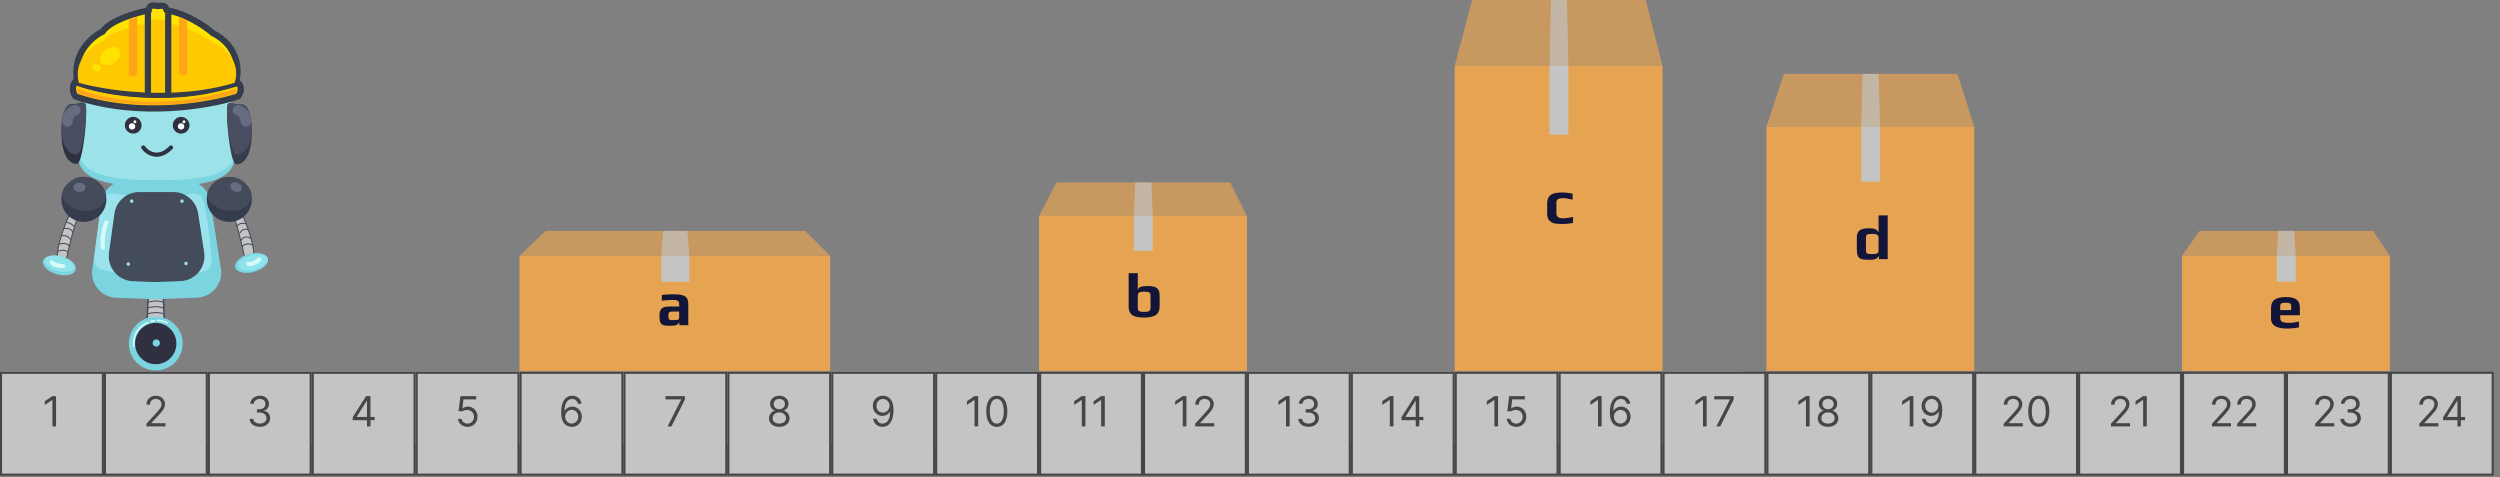 <svg width="1200" height="229" viewBox="0 0 1200 229" fill="none" xmlns="http://www.w3.org/2000/svg">
<rect x="0" y="0" width="1200" height="229" fill="#808080" stroke="none"/>
<rect x="249.367" y="122.786" width="149.082" height="55.277" fill="#E6A352"/>
<path d="M261.874 110.833H386.443L398.45 122.785H249.367L261.874 110.833Z" fill="#E6A352" fill-opacity="0.7"/>
<path d="M318.406 110.833H329.912L330.913 122.785H317.405L318.406 110.833Z" fill="#C4C4C4" fill-opacity="0.7"/>
<rect x="317.405" y="122.786" width="13.508" height="12.45" fill="#C4C4C4"/>
<rect x="498.75" y="103.647" width="99.75" height="74.414" fill="#E6A352"/>
<path d="M507.118 87.558H590.466L598.5 103.648H498.75L507.118 87.558Z" fill="#E6A352" fill-opacity="0.7"/>
<path d="M544.943 87.558H552.641L553.311 103.647H544.273L544.943 87.558Z" fill="#C4C4C4" fill-opacity="0.7"/>
<rect x="544.273" y="103.647" width="9.038" height="16.76" fill="#C4C4C4"/>
<rect x="698.25" y="31.655" width="99.75" height="146.407" fill="#E6A352"/>
<path d="M706.618 0H789.966L798 31.655H698.25L706.618 0Z" fill="#E6A352" fill-opacity="0.7"/>
<path d="M744.443 0H752.142L752.811 31.656H743.774L744.443 0Z" fill="#C4C4C4" fill-opacity="0.7"/>
<rect x="743.774" y="31.655" width="9.038" height="32.974" fill="#C4C4C4"/>
<rect x="847.875" y="60.817" width="99.75" height="117.245" fill="#E6A352"/>
<path d="M856.243 35.467H939.591L947.625 60.817H847.875L856.243 35.467Z" fill="#E6A352" fill-opacity="0.7"/>
<path d="M894.068 35.467H901.767L902.436 60.817H893.398L894.068 35.467Z" fill="#C4C4C4" fill-opacity="0.7"/>
<rect x="893.398" y="60.817" width="9.038" height="26.407" fill="#C4C4C4"/>
<rect x="1047.38" y="122.785" width="99.75" height="55.277" fill="#E6A352"/>
<path d="M1055.74 110.833H1139.09L1147.13 122.785H1047.38L1055.74 110.833Z" fill="#E6A352" fill-opacity="0.7"/>
<path d="M1093.57 110.833H1101.27L1101.94 122.785H1092.9L1093.57 110.833Z" fill="#C4C4C4" fill-opacity="0.7"/>
<rect x="1092.9" y="122.785" width="9.038" height="12.45" fill="#C4C4C4"/>
<rect y="178.444" width="835.985" height="34.833" fill="#C4C4C4"/>
<rect x="0.5" y="178.942" width="48.875" height="48.875" fill="#C4C4C4" stroke="#464646"/>
<rect x="299.75" y="178.942" width="48.875" height="48.875" fill="#C4C4C4" stroke="#464646"/>
<rect x="50.375" y="178.942" width="48.875" height="48.875" fill="#C4C4C4" stroke="#464646"/>
<rect x="100.25" y="178.942" width="48.875" height="48.875" fill="#C4C4C4" stroke="#464646"/>
<rect x="150.125" y="178.942" width="48.875" height="48.875" fill="#C4C4C4" stroke="#464646"/>
<rect x="200" y="178.942" width="48.875" height="48.875" fill="#C4C4C4" stroke="#464646"/>
<rect x="249.875" y="178.942" width="48.875" height="48.875" fill="#C4C4C4" stroke="#464646"/>
<rect x="349.625" y="178.942" width="48.875" height="48.875" fill="#C4C4C4" stroke="#464646"/>
<rect x="399.5" y="178.942" width="48.875" height="48.875" fill="#C4C4C4" stroke="#464646"/>
<rect x="449.375" y="178.942" width="48.875" height="48.875" fill="#C4C4C4" stroke="#464646"/>
<rect x="499.25" y="178.942" width="48.875" height="48.875" fill="#C4C4C4" stroke="#464646"/>
<path d="M549.125 178.942H598V227.817H549.125V178.942Z" fill="#C4C4C4" stroke="#464646"/>
<rect x="599" y="178.942" width="48.875" height="48.875" fill="#C4C4C4" stroke="#464646"/>
<rect x="648.875" y="178.942" width="48.875" height="48.875" fill="#C4C4C4" stroke="#464646"/>
<rect x="698.75" y="178.942" width="48.875" height="48.875" fill="#C4C4C4" stroke="#464646"/>
<rect x="748.625" y="178.942" width="48.875" height="48.875" fill="#C4C4C4" stroke="#464646"/>
<rect x="997.999" y="178.942" width="48.875" height="48.875" fill="#C4C4C4" stroke="#464646"/>
<rect x="798.5" y="178.942" width="48.875" height="48.875" fill="#C4C4C4" stroke="#464646"/>
<rect x="848.375" y="178.942" width="48.875" height="48.875" fill="#C4C4C4" stroke="#464646"/>
<rect x="1097.75" y="178.942" width="48.875" height="48.875" fill="#C4C4C4" stroke="#464646"/>
<rect x="898.25" y="178.942" width="48.875" height="48.875" fill="#C4C4C4" stroke="#464646"/>
<rect x="948.125" y="178.942" width="48.875" height="48.875" fill="#C4C4C4" stroke="#464646"/>
<rect x="1047.87" y="178.942" width="48.875" height="48.875" fill="#C4C4C4" stroke="#464646"/>
<rect x="1147.62" y="178.942" width="48.875" height="48.875" fill="#C4C4C4" stroke="#464646"/>
<path d="M26.908 190.142V204.687H25.147V191.988H25.062L21.511 194.346V192.556L25.147 190.142H26.908Z" fill="#464646"/>
<path d="M70.264 204.687V203.409L75.065 198.153C75.628 197.538 76.092 197.002 76.457 196.548C76.822 196.089 77.091 195.658 77.267 195.255C77.447 194.848 77.537 194.422 77.537 193.977C77.537 193.466 77.413 193.023 77.167 192.649C76.926 192.275 76.594 191.986 76.173 191.782C75.751 191.579 75.278 191.477 74.752 191.477C74.194 191.477 73.706 191.593 73.289 191.825C72.877 192.052 72.558 192.372 72.331 192.784C72.108 193.196 71.997 193.679 71.997 194.233H70.321C70.321 193.38 70.517 192.632 70.91 191.988C71.303 191.344 71.838 190.842 72.515 190.483C73.197 190.123 73.962 189.943 74.809 189.943C75.662 189.943 76.417 190.123 77.075 190.483C77.733 190.842 78.249 191.328 78.623 191.939C78.997 192.549 79.184 193.229 79.184 193.977C79.184 194.512 79.087 195.035 78.893 195.547C78.704 196.053 78.372 196.619 77.899 197.244C77.43 197.864 76.779 198.622 75.946 199.517L72.678 203.011V203.125H79.44V204.687H70.264Z" fill="#464646"/>
<path d="M374.066 204.886C373.09 204.886 372.229 204.713 371.48 204.368C370.737 204.017 370.157 203.537 369.74 202.926C369.324 202.31 369.118 201.609 369.122 200.823C369.118 200.208 369.238 199.64 369.485 199.119C369.731 198.593 370.067 198.155 370.493 197.805C370.924 197.45 371.405 197.225 371.935 197.13V197.045C371.239 196.865 370.685 196.475 370.273 195.873C369.861 195.267 369.658 194.578 369.662 193.806C369.658 193.068 369.845 192.407 370.223 191.825C370.602 191.243 371.123 190.783 371.786 190.447C372.453 190.111 373.213 189.943 374.066 189.943C374.908 189.943 375.661 190.111 376.324 190.447C376.987 190.783 377.508 191.243 377.887 191.825C378.27 192.407 378.464 193.068 378.469 193.806C378.464 194.578 378.254 195.267 377.837 195.873C377.425 196.475 376.878 196.865 376.196 197.045V197.13C376.722 197.225 377.195 197.45 377.617 197.805C378.038 198.155 378.374 198.593 378.625 199.119C378.876 199.64 379.004 200.208 379.009 200.823C379.004 201.609 378.791 202.31 378.37 202.926C377.953 203.537 377.373 204.017 376.63 204.368C375.891 204.713 375.036 204.886 374.066 204.886ZM374.066 203.323C374.724 203.323 375.292 203.217 375.77 203.004C376.248 202.791 376.618 202.49 376.878 202.102C377.139 201.714 377.271 201.259 377.276 200.738C377.271 200.189 377.129 199.704 376.85 199.282C376.57 198.861 376.189 198.529 375.706 198.288C375.228 198.047 374.681 197.926 374.066 197.926C373.445 197.926 372.891 198.047 372.404 198.288C371.921 198.529 371.54 198.861 371.26 199.282C370.986 199.704 370.851 200.189 370.855 200.738C370.851 201.259 370.976 201.714 371.232 202.102C371.492 202.49 371.864 202.791 372.347 203.004C372.83 203.217 373.403 203.323 374.066 203.323ZM374.066 196.42C374.586 196.42 375.048 196.316 375.451 196.108C375.858 195.899 376.177 195.608 376.409 195.234C376.641 194.86 376.76 194.422 376.765 193.92C376.76 193.428 376.644 192.999 376.417 192.635C376.189 192.265 375.874 191.981 375.472 191.782C375.069 191.579 374.601 191.477 374.066 191.477C373.521 191.477 373.045 191.579 372.638 191.782C372.231 191.981 371.916 192.265 371.693 192.635C371.471 192.999 371.362 193.428 371.367 193.92C371.362 194.422 371.473 194.86 371.701 195.234C371.933 195.608 372.252 195.899 372.659 196.108C373.067 196.316 373.535 196.42 374.066 196.42Z" fill="#464646"/>
<path d="M719.074 190.142V204.687H717.313V191.988H717.227L713.676 194.346V192.556L717.313 190.142H719.074ZM727.803 204.886C726.969 204.886 726.219 204.72 725.551 204.389C724.884 204.057 724.349 203.603 723.946 203.025C723.544 202.448 723.323 201.789 723.286 201.051H724.99C725.056 201.709 725.355 202.253 725.885 202.684C726.42 203.11 727.059 203.323 727.803 203.323C728.399 203.323 728.929 203.184 729.394 202.904C729.862 202.625 730.229 202.242 730.494 201.754C730.764 201.261 730.899 200.705 730.899 200.085C730.899 199.45 730.76 198.885 730.48 198.387C730.206 197.886 729.827 197.49 729.344 197.201C728.861 196.913 728.309 196.766 727.689 196.761C727.244 196.756 726.787 196.825 726.318 196.967C725.849 197.104 725.464 197.282 725.161 197.5L723.513 197.301L724.394 190.142H731.95V191.704H725.871L725.359 195.994H725.445C725.743 195.757 726.117 195.561 726.567 195.404C727.017 195.248 727.485 195.17 727.973 195.17C728.863 195.17 729.656 195.383 730.352 195.809C731.053 196.231 731.602 196.808 732 197.542C732.403 198.276 732.604 199.114 732.604 200.056C732.604 200.984 732.395 201.813 731.979 202.542C731.567 203.267 730.999 203.84 730.274 204.261C729.55 204.678 728.726 204.886 727.803 204.886Z" fill="#464646"/>
<path d="M961.763 204.687V203.409L966.565 198.153C967.128 197.538 967.592 197.002 967.957 196.548C968.321 196.089 968.591 195.658 968.766 195.255C968.946 194.848 969.036 194.422 969.036 193.977C969.036 193.466 968.913 193.023 968.667 192.649C968.425 192.275 968.094 191.986 967.673 191.782C967.251 191.579 966.778 191.477 966.252 191.477C965.693 191.477 965.206 191.593 964.789 191.825C964.377 192.052 964.058 192.372 963.83 192.784C963.608 193.196 963.496 193.679 963.496 194.233H961.82C961.82 193.38 962.017 192.632 962.41 191.988C962.803 191.344 963.338 190.842 964.015 190.483C964.697 190.123 965.461 189.943 966.309 189.943C967.161 189.943 967.916 190.123 968.575 190.483C969.233 190.842 969.749 191.328 970.123 191.939C970.497 192.549 970.684 193.229 970.684 193.977C970.684 194.512 970.587 195.035 970.393 195.547C970.203 196.053 969.872 196.619 969.398 197.244C968.93 197.864 968.279 198.622 967.445 199.517L964.178 203.011V203.125H970.94V204.687H961.763ZM978.617 204.886C977.547 204.886 976.636 204.595 975.883 204.012C975.13 203.425 974.555 202.575 974.157 201.463C973.759 200.345 973.56 198.996 973.56 197.414C973.56 195.842 973.759 194.5 974.157 193.387C974.559 192.27 975.137 191.418 975.89 190.831C976.647 190.239 977.557 189.943 978.617 189.943C979.678 189.943 980.585 190.239 981.337 190.831C982.095 191.418 982.673 192.27 983.07 193.387C983.473 194.5 983.674 195.842 983.674 197.414C983.674 198.996 983.475 200.345 983.077 201.463C982.68 202.575 982.104 203.425 981.352 204.012C980.599 204.595 979.687 204.886 978.617 204.886ZM978.617 203.323C979.678 203.323 980.502 202.812 981.089 201.789C981.676 200.767 981.969 199.308 981.969 197.414C981.969 196.155 981.835 195.082 981.565 194.197C981.299 193.312 980.916 192.637 980.414 192.173C979.917 191.709 979.318 191.477 978.617 191.477C977.566 191.477 976.745 191.995 976.153 193.032C975.561 194.065 975.265 195.525 975.265 197.414C975.265 198.674 975.397 199.744 975.663 200.625C975.928 201.505 976.309 202.175 976.806 202.635C977.308 203.094 977.912 203.323 978.617 203.323Z" fill="#464646"/>
<path d="M1013.24 204.687V203.409L1018.04 198.153C1018.6 197.538 1019.07 197.002 1019.43 196.548C1019.8 196.089 1020.07 195.658 1020.24 195.255C1020.42 194.848 1020.51 194.422 1020.51 193.977C1020.51 193.466 1020.39 193.023 1020.14 192.649C1019.9 192.275 1019.57 191.986 1019.15 191.782C1018.73 191.579 1018.25 191.477 1017.73 191.477C1017.17 191.477 1016.68 191.593 1016.26 191.825C1015.85 192.052 1015.53 192.372 1015.31 192.784C1015.08 193.196 1014.97 193.679 1014.97 194.233H1013.3C1013.3 193.38 1013.49 192.632 1013.89 191.988C1014.28 191.344 1014.81 190.842 1015.49 190.483C1016.17 190.123 1016.94 189.943 1017.78 189.943C1018.64 189.943 1019.39 190.123 1020.05 190.483C1020.71 190.842 1021.22 191.328 1021.6 191.939C1021.97 192.549 1022.16 193.229 1022.16 193.977C1022.16 194.512 1022.06 195.035 1021.87 195.547C1021.68 196.053 1021.35 196.619 1020.87 197.244C1020.41 197.864 1019.75 198.622 1018.92 199.517L1015.65 203.011V203.125H1022.42V204.687H1013.24ZM1030.46 190.142V204.687H1028.7V191.988H1028.62L1025.06 194.346V192.556L1028.7 190.142H1030.46Z" fill="#464646"/>
<path d="M124.74 204.886C123.803 204.886 122.967 204.725 122.233 204.403C121.504 204.081 120.924 203.634 120.493 203.061C120.067 202.483 119.835 201.813 119.797 201.051H121.587C121.625 201.52 121.786 201.924 122.07 202.265C122.354 202.601 122.726 202.862 123.185 203.047C123.644 203.231 124.153 203.323 124.712 203.323C125.337 203.323 125.891 203.215 126.374 202.997C126.857 202.779 127.236 202.476 127.51 202.088C127.785 201.699 127.922 201.25 127.922 200.738C127.922 200.203 127.79 199.732 127.524 199.325C127.259 198.913 126.871 198.591 126.36 198.359C125.848 198.127 125.223 198.011 124.485 198.011H123.32V196.448H124.485C125.062 196.448 125.569 196.344 126.004 196.136C126.445 195.928 126.788 195.634 127.034 195.255C127.285 194.877 127.411 194.431 127.411 193.92C127.411 193.428 127.302 192.999 127.084 192.635C126.866 192.27 126.558 191.986 126.161 191.782C125.768 191.579 125.304 191.477 124.769 191.477C124.267 191.477 123.793 191.569 123.348 191.754C122.908 191.934 122.548 192.197 122.269 192.542C121.989 192.883 121.838 193.295 121.814 193.778H120.11C120.138 193.016 120.368 192.348 120.799 191.775C121.229 191.198 121.793 190.748 122.489 190.426C123.19 190.104 123.959 189.943 124.797 189.943C125.697 189.943 126.468 190.125 127.112 190.49C127.756 190.85 128.251 191.325 128.597 191.917C128.942 192.509 129.115 193.148 129.115 193.835C129.115 194.654 128.9 195.352 128.469 195.93C128.043 196.508 127.463 196.908 126.729 197.13V197.244C127.647 197.395 128.365 197.786 128.881 198.416C129.397 199.041 129.655 199.815 129.655 200.738C129.655 201.529 129.44 202.239 129.009 202.869C128.583 203.494 128 203.986 127.262 204.346C126.523 204.706 125.683 204.886 124.74 204.886Z" fill="#464646"/>
<path d="M423.834 189.943C424.43 189.948 425.027 190.061 425.623 190.284C426.22 190.506 426.765 190.876 427.257 191.392C427.749 191.903 428.145 192.601 428.443 193.487C428.741 194.372 428.89 195.483 428.89 196.818C428.89 198.11 428.767 199.259 428.521 200.262C428.28 201.261 427.929 202.104 427.47 202.791C427.015 203.477 426.461 203.998 425.808 204.353C425.159 204.708 424.425 204.886 423.606 204.886C422.792 204.886 422.065 204.725 421.426 204.403C420.791 204.076 420.271 203.624 419.863 203.047C419.461 202.464 419.203 201.789 419.089 201.022H420.822C420.979 201.69 421.289 202.242 421.753 202.677C422.221 203.108 422.839 203.323 423.606 203.323C424.729 203.323 425.614 202.833 426.263 201.853C426.916 200.873 427.243 199.488 427.243 197.698H427.129C426.864 198.096 426.549 198.44 426.184 198.728C425.82 199.017 425.415 199.24 424.97 199.396C424.525 199.552 424.051 199.63 423.55 199.63C422.716 199.63 421.952 199.424 421.256 199.012C420.564 198.596 420.01 198.025 419.594 197.301C419.182 196.572 418.976 195.738 418.976 194.801C418.976 193.911 419.175 193.096 419.572 192.358C419.975 191.614 420.538 191.022 421.263 190.582C421.992 190.142 422.849 189.929 423.834 189.943ZM423.834 191.505C423.237 191.505 422.7 191.654 422.221 191.953C421.748 192.246 421.372 192.644 421.092 193.146C420.818 193.643 420.68 194.195 420.68 194.801C420.68 195.407 420.813 195.958 421.078 196.456C421.348 196.948 421.715 197.341 422.179 197.635C422.648 197.923 423.18 198.068 423.777 198.068C424.227 198.068 424.646 197.98 425.034 197.805C425.422 197.625 425.761 197.381 426.05 197.073C426.343 196.761 426.573 196.408 426.738 196.015C426.904 195.618 426.987 195.203 426.987 194.772C426.987 194.204 426.85 193.672 426.575 193.174C426.305 192.677 425.931 192.275 425.453 191.967C424.979 191.659 424.44 191.505 423.834 191.505Z" fill="#464646"/>
<path d="M768.793 190.142V204.687H767.032V191.988H766.947L763.395 194.346V192.556L767.032 190.142H768.793ZM777.806 204.886C777.209 204.877 776.613 204.763 776.016 204.545C775.42 204.327 774.875 203.96 774.383 203.444C773.89 202.923 773.495 202.22 773.197 201.335C772.898 200.445 772.749 199.327 772.749 197.983C772.749 196.695 772.87 195.554 773.111 194.559C773.353 193.56 773.703 192.72 774.162 192.038C774.622 191.351 775.176 190.831 775.824 190.475C776.478 190.12 777.214 189.943 778.033 189.943C778.848 189.943 779.572 190.106 780.206 190.433C780.846 190.755 781.367 191.205 781.769 191.782C782.171 192.36 782.432 193.025 782.55 193.778H780.817C780.656 193.125 780.344 192.582 779.88 192.152C779.416 191.721 778.8 191.505 778.033 191.505C776.906 191.505 776.019 191.995 775.37 192.975C774.726 193.956 774.402 195.331 774.397 197.102H774.51C774.776 196.699 775.09 196.356 775.455 196.072C775.824 195.783 776.232 195.561 776.677 195.404C777.122 195.248 777.593 195.17 778.09 195.17C778.923 195.17 779.686 195.378 780.377 195.795C781.068 196.207 781.622 196.778 782.039 197.507C782.456 198.231 782.664 199.062 782.664 200C782.664 200.899 782.463 201.723 782.06 202.471C781.658 203.215 781.092 203.806 780.363 204.247C779.638 204.682 778.786 204.895 777.806 204.886ZM777.806 203.323C778.403 203.323 778.938 203.174 779.411 202.876C779.889 202.578 780.266 202.178 780.54 201.676C780.82 201.174 780.959 200.615 780.959 200C780.959 199.398 780.824 198.851 780.555 198.359C780.289 197.862 779.922 197.466 779.454 197.173C778.99 196.879 778.459 196.733 777.863 196.733C777.413 196.733 776.994 196.823 776.606 197.002C776.217 197.178 775.876 197.419 775.583 197.727C775.294 198.035 775.067 198.387 774.901 198.785C774.735 199.178 774.653 199.592 774.653 200.028C774.653 200.606 774.787 201.145 775.057 201.647C775.332 202.149 775.706 202.554 776.18 202.862C776.658 203.17 777.2 203.323 777.806 203.323Z" fill="#464646"/>
<path d="M169.311 201.704V200.255L175.703 190.142H176.754V192.386H176.044L171.215 200.028V200.142H179.823V201.704H169.311ZM176.158 204.687V201.264V200.589V190.142H177.834V204.687H176.158Z" fill="#464646"/>
<path d="M469.533 190.142V204.687H467.772V191.988H467.686L464.135 194.346V192.556L467.772 190.142H469.533ZM478.46 204.886C477.39 204.886 476.479 204.595 475.726 204.012C474.973 203.425 474.398 202.575 474 201.463C473.602 200.345 473.404 198.996 473.404 197.414C473.404 195.842 473.602 194.5 474 193.387C474.403 192.27 474.98 191.418 475.733 190.831C476.491 190.239 477.4 189.943 478.46 189.943C479.521 189.943 480.428 190.239 481.181 190.831C481.938 191.418 482.516 192.27 482.914 193.387C483.316 194.5 483.517 195.842 483.517 197.414C483.517 198.996 483.318 200.345 482.921 201.463C482.523 202.575 481.948 203.425 481.195 204.012C480.442 204.595 479.531 204.886 478.46 204.886ZM478.46 203.323C479.521 203.323 480.345 202.812 480.932 201.789C481.519 200.767 481.813 199.308 481.813 197.414C481.813 196.155 481.678 195.082 481.408 194.197C481.143 193.312 480.759 192.637 480.257 192.173C479.76 191.709 479.161 191.477 478.46 191.477C477.409 191.477 476.588 191.995 475.996 193.032C475.404 194.065 475.108 195.525 475.108 197.414C475.108 198.674 475.241 199.744 475.506 200.625C475.771 201.505 476.152 202.175 476.649 202.635C477.151 203.094 477.755 203.323 478.46 203.323Z" fill="#464646"/>
<path d="M819.195 190.142V204.687H817.434V191.988H817.348L813.797 194.346V192.556L817.434 190.142H819.195ZM823.833 204.687L830.338 191.818V191.704H822.838V190.142H832.157V191.789L825.679 204.687H823.833Z" fill="#464646"/>
<path d="M1061.71 204.687V203.409L1066.51 198.153C1067.07 197.538 1067.54 197.002 1067.9 196.548C1068.27 196.089 1068.54 195.658 1068.71 195.255C1068.89 194.848 1068.98 194.422 1068.98 193.977C1068.98 193.466 1068.86 193.023 1068.61 192.649C1068.37 192.275 1068.04 191.986 1067.62 191.782C1067.2 191.579 1066.72 191.477 1066.2 191.477C1065.64 191.477 1065.15 191.593 1064.73 191.825C1064.32 192.052 1064 192.372 1063.78 192.784C1063.55 193.196 1063.44 193.679 1063.44 194.233H1061.77C1061.77 193.38 1061.96 192.632 1062.35 191.988C1062.75 191.344 1063.28 190.842 1063.96 190.483C1064.64 190.123 1065.41 189.943 1066.25 189.943C1067.11 189.943 1067.86 190.123 1068.52 190.483C1069.18 190.842 1069.69 191.328 1070.07 191.939C1070.44 192.549 1070.63 193.229 1070.63 193.977C1070.63 194.512 1070.53 195.035 1070.34 195.547C1070.15 196.053 1069.82 196.619 1069.34 197.244C1068.87 197.864 1068.22 198.622 1067.39 199.517L1064.12 203.011V203.125H1070.88V204.687H1061.71ZM1073.82 204.687V203.409L1078.62 198.153C1079.18 197.538 1079.65 197.002 1080.01 196.548C1080.38 196.089 1080.65 195.658 1080.82 195.255C1081 194.848 1081.09 194.422 1081.09 193.977C1081.09 193.466 1080.97 193.023 1080.72 192.649C1080.48 192.275 1080.15 191.986 1079.73 191.782C1079.31 191.579 1078.83 191.477 1078.31 191.477C1077.75 191.477 1077.26 191.593 1076.84 191.825C1076.43 192.052 1076.11 192.372 1075.88 192.784C1075.66 193.196 1075.55 193.679 1075.55 194.233H1073.87C1073.87 193.38 1074.07 192.632 1074.46 191.988C1074.86 191.344 1075.39 190.842 1076.07 190.483C1076.75 190.123 1077.52 189.943 1078.36 189.943C1079.22 189.943 1079.97 190.123 1080.63 190.483C1081.29 190.842 1081.8 191.328 1082.18 191.939C1082.55 192.549 1082.74 193.229 1082.74 193.977C1082.74 194.512 1082.64 195.035 1082.45 195.547C1082.26 196.053 1081.93 196.619 1081.45 197.244C1080.98 197.864 1080.33 198.622 1079.5 199.517L1076.23 203.011V203.125H1082.99V204.687H1073.82Z" fill="#464646"/>
<path d="M1111.27 204.687V203.409L1116.07 198.153C1116.64 197.538 1117.1 197.002 1117.46 196.548C1117.83 196.089 1118.1 195.658 1118.27 195.255C1118.45 194.848 1118.54 194.422 1118.54 193.977C1118.54 193.466 1118.42 193.023 1118.17 192.649C1117.93 192.275 1117.6 191.986 1117.18 191.782C1116.76 191.579 1116.29 191.477 1115.76 191.477C1115.2 191.477 1114.71 191.593 1114.3 191.825C1113.88 192.052 1113.57 192.372 1113.34 192.784C1113.12 193.196 1113 193.679 1113 194.233H1111.33C1111.33 193.38 1111.52 192.632 1111.92 191.988C1112.31 191.344 1112.85 190.842 1113.52 190.483C1114.2 190.123 1114.97 189.943 1115.82 189.943C1116.67 189.943 1117.42 190.123 1118.08 190.483C1118.74 190.842 1119.26 191.328 1119.63 191.939C1120 192.549 1120.19 193.229 1120.19 193.977C1120.19 194.512 1120.09 195.035 1119.9 195.547C1119.71 196.053 1119.38 196.619 1118.91 197.244C1118.44 197.864 1117.79 198.622 1116.95 199.517L1113.69 203.011V203.125H1120.45V204.687H1111.27ZM1128.3 204.886C1127.36 204.886 1126.52 204.725 1125.79 204.403C1125.06 204.081 1124.48 203.634 1124.05 203.061C1123.62 202.483 1123.39 201.813 1123.35 201.051H1125.14C1125.18 201.52 1125.34 201.924 1125.62 202.265C1125.91 202.601 1126.28 202.862 1126.74 203.047C1127.2 203.231 1127.71 203.323 1128.27 203.323C1128.89 203.323 1129.45 203.215 1129.93 202.997C1130.41 202.779 1130.79 202.476 1131.07 202.088C1131.34 201.699 1131.48 201.25 1131.48 200.738C1131.48 200.203 1131.34 199.732 1131.08 199.325C1130.81 198.913 1130.43 198.591 1129.91 198.359C1129.4 198.127 1128.78 198.011 1128.04 198.011H1126.88V196.448H1128.04C1128.62 196.448 1129.12 196.344 1129.56 196.136C1130 195.928 1130.34 195.634 1130.59 195.255C1130.84 194.877 1130.97 194.431 1130.97 193.92C1130.97 193.428 1130.86 192.999 1130.64 192.635C1130.42 192.27 1130.11 191.986 1129.72 191.782C1129.32 191.579 1128.86 191.477 1128.32 191.477C1127.82 191.477 1127.35 191.569 1126.9 191.754C1126.46 191.934 1126.1 192.197 1125.82 192.542C1125.54 192.883 1125.39 193.295 1125.37 193.778H1123.66C1123.69 193.016 1123.92 192.348 1124.35 191.775C1124.78 191.198 1125.35 190.748 1126.04 190.426C1126.74 190.104 1127.51 189.943 1128.35 189.943C1129.25 189.943 1130.02 190.125 1130.67 190.49C1131.31 190.85 1131.81 191.325 1132.15 191.917C1132.5 192.509 1132.67 193.148 1132.67 193.835C1132.67 194.654 1132.46 195.352 1132.02 195.93C1131.6 196.508 1131.02 196.908 1130.28 197.13V197.244C1131.2 197.395 1131.92 197.786 1132.44 198.416C1132.95 199.041 1133.21 199.815 1133.21 200.738C1133.21 201.529 1132.99 202.239 1132.56 202.869C1132.14 203.494 1131.56 203.986 1130.82 204.346C1130.08 204.706 1129.24 204.886 1128.3 204.886Z" fill="#464646"/>
<path d="M224.405 204.886C223.571 204.886 222.821 204.72 222.153 204.389C221.486 204.057 220.951 203.603 220.548 203.025C220.146 202.448 219.925 201.789 219.888 201.051H221.592C221.658 201.709 221.957 202.253 222.487 202.684C223.022 203.11 223.661 203.323 224.405 203.323C225.001 203.323 225.532 203.184 225.996 202.904C226.464 202.625 226.831 202.242 227.096 201.754C227.366 201.261 227.501 200.705 227.501 200.085C227.501 199.45 227.362 198.885 227.082 198.387C226.808 197.886 226.429 197.49 225.946 197.201C225.463 196.913 224.911 196.766 224.291 196.761C223.846 196.756 223.389 196.825 222.92 196.967C222.452 197.104 222.066 197.282 221.763 197.5L220.115 197.301L220.996 190.142H228.552V191.704H222.473L221.961 195.994H222.047C222.345 195.757 222.719 195.561 223.169 195.404C223.619 195.248 224.087 195.17 224.575 195.17C225.465 195.17 226.258 195.383 226.954 195.809C227.655 196.231 228.204 196.808 228.602 197.542C229.005 198.276 229.206 199.114 229.206 200.056C229.206 200.984 228.997 201.813 228.581 202.542C228.169 203.267 227.601 203.84 226.876 204.261C226.152 204.678 225.328 204.886 224.405 204.886Z" fill="#464646"/>
<path d="M521.01 190.142V204.687H519.249V191.988H519.164L515.613 194.346V192.556L519.249 190.142H521.01ZM530.307 190.142V204.687H528.546V191.988H528.461L524.91 194.346V192.556L528.546 190.142H530.307Z" fill="#464646"/>
<path d="M868.621 190.142V204.687H866.86V191.988H866.775L863.224 194.346V192.556L866.86 190.142H868.621ZM877.464 204.886C876.488 204.886 875.626 204.713 874.878 204.368C874.135 204.017 873.555 203.537 873.138 202.926C872.722 202.31 872.516 201.609 872.52 200.823C872.516 200.208 872.636 199.64 872.883 199.119C873.129 198.593 873.465 198.155 873.891 197.805C874.322 197.45 874.803 197.225 875.333 197.13V197.045C874.637 196.865 874.083 196.475 873.671 195.873C873.259 195.267 873.055 194.578 873.06 193.806C873.055 193.068 873.242 192.407 873.621 191.825C874 191.243 874.521 190.783 875.184 190.447C875.851 190.111 876.611 189.943 877.464 189.943C878.306 189.943 879.059 190.111 879.722 190.447C880.385 190.783 880.906 191.243 881.285 191.825C881.668 192.407 881.862 193.068 881.867 193.806C881.862 194.578 881.652 195.267 881.235 195.873C880.823 196.475 880.276 196.865 879.594 197.045V197.13C880.12 197.225 880.593 197.45 881.015 197.805C881.436 198.155 881.772 198.593 882.023 199.119C882.274 199.64 882.402 200.208 882.407 200.823C882.402 201.609 882.189 202.31 881.768 202.926C881.351 203.537 880.771 204.017 880.028 204.368C879.289 204.713 878.434 204.886 877.464 204.886ZM877.464 203.323C878.122 203.323 878.69 203.217 879.168 203.004C879.646 202.791 880.016 202.49 880.276 202.102C880.537 201.714 880.669 201.259 880.674 200.738C880.669 200.189 880.527 199.704 880.248 199.282C879.968 198.861 879.587 198.529 879.104 198.288C878.626 198.047 878.079 197.926 877.464 197.926C876.843 197.926 876.289 198.047 875.802 198.288C875.319 198.529 874.938 198.861 874.658 199.282C874.384 199.704 874.249 200.189 874.253 200.738C874.249 201.259 874.374 201.714 874.63 202.102C874.89 202.49 875.262 202.791 875.745 203.004C876.228 203.217 876.801 203.323 877.464 203.323ZM877.464 196.42C877.984 196.42 878.446 196.316 878.849 196.108C879.256 195.899 879.575 195.608 879.807 195.234C880.039 194.86 880.158 194.422 880.162 193.92C880.158 193.428 880.042 192.999 879.814 192.635C879.587 192.265 879.272 191.981 878.87 191.782C878.467 191.579 877.999 191.477 877.464 191.477C876.919 191.477 876.443 191.579 876.036 191.782C875.629 191.981 875.314 192.265 875.091 192.635C874.869 192.999 874.76 193.428 874.765 193.92C874.76 194.422 874.871 194.86 875.099 195.234C875.331 195.608 875.65 195.899 876.057 196.108C876.465 196.316 876.933 196.42 877.464 196.42Z" fill="#464646"/>
<path d="M274.407 204.886C273.811 204.877 273.214 204.763 272.618 204.545C272.021 204.327 271.477 203.96 270.984 203.444C270.492 202.923 270.096 202.22 269.798 201.335C269.5 200.445 269.351 199.327 269.351 197.983C269.351 196.695 269.471 195.554 269.713 194.559C269.954 193.56 270.305 192.72 270.764 192.038C271.223 191.351 271.777 190.831 272.426 190.475C273.079 190.12 273.816 189.943 274.635 189.943C275.449 189.943 276.174 190.106 276.808 190.433C277.447 190.755 277.968 191.205 278.371 191.782C278.773 192.36 279.033 193.025 279.152 193.778H277.419C277.258 193.125 276.945 192.582 276.481 192.152C276.017 191.721 275.402 191.505 274.635 191.505C273.508 191.505 272.62 191.995 271.971 192.975C271.327 193.956 271.003 195.331 270.998 197.102H271.112C271.377 196.699 271.692 196.356 272.057 196.072C272.426 195.783 272.833 195.561 273.278 195.404C273.723 195.248 274.194 195.17 274.692 195.17C275.525 195.17 276.287 195.378 276.979 195.795C277.67 196.207 278.224 196.778 278.64 197.507C279.057 198.231 279.265 199.062 279.265 200C279.265 200.899 279.064 201.723 278.662 202.471C278.259 203.215 277.693 203.806 276.964 204.247C276.24 204.682 275.388 204.895 274.407 204.886ZM274.407 203.323C275.004 203.323 275.539 203.174 276.013 202.876C276.491 202.578 276.867 202.178 277.142 201.676C277.421 201.174 277.561 200.615 277.561 200C277.561 199.398 277.426 198.851 277.156 198.359C276.891 197.862 276.524 197.466 276.055 197.173C275.591 196.879 275.061 196.733 274.464 196.733C274.015 196.733 273.595 196.823 273.207 197.002C272.819 197.178 272.478 197.419 272.184 197.727C271.896 198.035 271.668 198.387 271.503 198.785C271.337 199.178 271.254 199.592 271.254 200.028C271.254 200.606 271.389 201.145 271.659 201.647C271.934 202.149 272.308 202.554 272.781 202.862C273.259 203.17 273.801 203.323 274.407 203.323Z" fill="#464646"/>
<path d="M619.041 190.142V204.687H617.28V191.988H617.195L613.643 194.346V192.556L617.28 190.142H619.041ZM628.139 204.886C627.202 204.886 626.366 204.725 625.632 204.403C624.903 204.081 624.323 203.634 623.892 203.061C623.466 202.483 623.234 201.813 623.196 201.051H624.986C625.024 201.52 625.185 201.924 625.469 202.265C625.753 202.601 626.125 202.862 626.584 203.047C627.043 203.231 627.552 203.323 628.111 203.323C628.736 203.323 629.29 203.215 629.773 202.997C630.256 202.779 630.634 202.476 630.909 202.088C631.184 201.699 631.321 201.25 631.321 200.738C631.321 200.203 631.188 199.732 630.923 199.325C630.658 198.913 630.27 198.591 629.759 198.359C629.247 198.127 628.622 198.011 627.884 198.011H626.719V196.448H627.884C628.461 196.448 628.968 196.344 629.403 196.136C629.844 195.928 630.187 195.634 630.433 195.255C630.684 194.877 630.81 194.431 630.81 193.92C630.81 193.428 630.701 192.999 630.483 192.635C630.265 192.27 629.957 191.986 629.56 191.782C629.167 191.579 628.703 191.477 628.168 191.477C627.666 191.477 627.192 191.569 626.747 191.754C626.307 191.934 625.947 192.197 625.668 192.542C625.388 192.883 625.237 193.295 625.213 193.778H623.509C623.537 193.016 623.767 192.348 624.197 191.775C624.628 191.198 625.192 190.748 625.888 190.426C626.589 190.104 627.358 189.943 628.196 189.943C629.096 189.943 629.867 190.125 630.511 190.49C631.155 190.85 631.65 191.325 631.996 191.917C632.341 192.509 632.514 193.148 632.514 193.835C632.514 194.654 632.299 195.352 631.868 195.93C631.442 196.508 630.862 196.908 630.128 197.13V197.244C631.046 197.395 631.764 197.786 632.28 198.416C632.796 199.041 633.054 199.815 633.054 200.738C633.054 201.529 632.839 202.239 632.408 202.869C631.982 203.494 631.399 203.986 630.661 204.346C629.922 204.706 629.081 204.886 628.139 204.886Z" fill="#464646"/>
<path d="M320.435 204.687L326.941 191.818V191.704H319.441V190.142H328.759V191.789L322.281 204.687H320.435Z" fill="#464646"/>
<path d="M668.868 190.142V204.687H667.106V191.988H667.021L663.47 194.346V192.556L667.106 190.142H668.868ZM672.71 201.704V200.255L679.102 190.142H680.153V192.386H679.443L674.614 200.028V200.142H683.222V201.704H672.71ZM679.557 204.687V201.264V200.589V190.142H681.233V204.687H679.557Z" fill="#464646"/>
<path d="M569.479 190.142V204.687H567.717V191.988H567.632L564.081 194.346V192.556L567.717 190.142H569.479ZM573.662 204.687V203.409L578.463 198.153C579.027 197.538 579.491 197.002 579.855 196.548C580.22 196.089 580.49 195.658 580.665 195.255C580.845 194.848 580.935 194.422 580.935 193.977C580.935 193.466 580.812 193.023 580.565 192.649C580.324 192.275 579.992 191.986 579.571 191.782C579.15 191.579 578.676 191.477 578.151 191.477C577.592 191.477 577.104 191.593 576.688 191.825C576.276 192.052 575.956 192.372 575.729 192.784C575.506 193.196 575.395 193.679 575.395 194.233H573.719C573.719 193.38 573.915 192.632 574.308 191.988C574.701 191.344 575.236 190.842 575.913 190.483C576.595 190.123 577.36 189.943 578.207 189.943C579.06 189.943 579.815 190.123 580.473 190.483C581.131 190.842 581.647 191.328 582.021 191.939C582.395 192.549 582.582 193.229 582.582 193.977C582.582 194.512 582.485 195.035 582.291 195.547C582.102 196.053 581.77 196.619 581.297 197.244C580.828 197.864 580.177 198.622 579.344 199.517L576.077 203.011V203.125H582.838V204.687H573.662Z" fill="#464646"/>
<path d="M918.419 190.142V204.687H916.657V191.988H916.572L913.021 194.346V192.556L916.657 190.142H918.419ZM927.233 189.943C927.829 189.948 928.426 190.061 929.022 190.284C929.619 190.506 930.163 190.876 930.656 191.392C931.148 191.903 931.544 192.601 931.842 193.487C932.14 194.372 932.289 195.483 932.289 196.818C932.289 198.11 932.166 199.259 931.92 200.262C931.679 201.261 931.328 202.104 930.869 202.791C930.414 203.477 929.86 203.998 929.207 204.353C928.558 204.708 927.824 204.886 927.005 204.886C926.191 204.886 925.464 204.725 924.825 204.403C924.19 204.076 923.67 203.624 923.262 203.047C922.86 202.464 922.602 201.789 922.488 201.022H924.221C924.377 201.69 924.688 202.242 925.152 202.677C925.62 203.108 926.238 203.323 927.005 203.323C928.127 203.323 929.013 202.833 929.662 201.853C930.315 200.873 930.642 199.488 930.642 197.698H930.528C930.263 198.096 929.948 198.44 929.583 198.728C929.219 199.017 928.814 199.24 928.369 199.396C927.924 199.552 927.45 199.63 926.948 199.63C926.115 199.63 925.35 199.424 924.654 199.012C923.963 198.596 923.409 198.025 922.992 197.301C922.581 196.572 922.375 195.738 922.375 194.801C922.375 193.911 922.573 193.096 922.971 192.358C923.374 191.614 923.937 191.022 924.662 190.582C925.391 190.142 926.248 189.929 927.233 189.943ZM927.233 191.505C926.636 191.505 926.099 191.654 925.62 191.953C925.147 192.246 924.77 192.644 924.491 193.146C924.216 193.643 924.079 194.195 924.079 194.801C924.079 195.407 924.212 195.958 924.477 196.456C924.747 196.948 925.114 197.341 925.578 197.635C926.046 197.923 926.579 198.068 927.176 198.068C927.626 198.068 928.045 197.98 928.433 197.805C928.821 197.625 929.16 197.381 929.448 197.073C929.742 196.761 929.972 196.408 930.137 196.015C930.303 195.618 930.386 195.203 930.386 194.772C930.386 194.204 930.249 193.672 929.974 193.174C929.704 192.677 929.33 192.275 928.852 191.967C928.378 191.659 927.839 191.505 927.233 191.505Z" fill="#464646"/>
<path d="M1161.25 204.687V203.409L1166.05 198.153C1166.62 197.538 1167.08 197.002 1167.45 196.548C1167.81 196.089 1168.08 195.658 1168.26 195.255C1168.44 194.848 1168.53 194.422 1168.53 193.977C1168.53 193.466 1168.4 193.023 1168.16 192.649C1167.92 192.275 1167.58 191.986 1167.16 191.782C1166.74 191.579 1166.27 191.477 1165.74 191.477C1165.18 191.477 1164.7 191.593 1164.28 191.825C1163.87 192.052 1163.55 192.372 1163.32 192.784C1163.1 193.196 1162.99 193.679 1162.99 194.233H1161.31C1161.31 193.38 1161.51 192.632 1161.9 191.988C1162.29 191.344 1162.83 190.842 1163.51 190.483C1164.19 190.123 1164.95 189.943 1165.8 189.943C1166.65 189.943 1167.41 190.123 1168.06 190.483C1168.72 190.842 1169.24 191.328 1169.61 191.939C1169.99 192.549 1170.17 193.229 1170.17 193.977C1170.17 194.512 1170.08 195.035 1169.88 195.547C1169.69 196.053 1169.36 196.619 1168.89 197.244C1168.42 197.864 1167.77 198.622 1166.94 199.517L1163.67 203.011V203.125H1170.43V204.687H1161.25ZM1172.71 201.704V200.255L1179.1 190.142H1180.15V192.386H1179.44L1174.61 200.028V200.142H1183.22V201.704H1172.71ZM1179.56 204.687V201.264V200.589V190.142H1181.23V204.687H1179.56Z" fill="#464646"/>
<path d="M70.452 158.659L71.127 141.559H78.391L79.066 158.659H70.452Z" fill="#C4C4C4" stroke="#444B5B" stroke-width="0.75"/>
<circle cx="74.759" cy="164.905" r="11.418" fill="#303140" stroke="#7BD5E0" stroke-width="3"/>
<path d="M71.001 145.094C72.331 144.624 75.698 143.966 78.516 145.094" stroke="#444B5B" stroke-width="0.5" stroke-linecap="round"/>
<path d="M70.767 147.831C72.098 147.361 75.464 146.703 78.283 147.831" stroke="#444B5B" stroke-width="0.5" stroke-linecap="round"/>
<path d="M71.001 150.649C72.331 150.179 75.698 149.521 78.516 150.649" stroke="#444B5B" stroke-width="0.5" stroke-linecap="round"/>
<path d="M121.84 122.306C121.951 116.876 118.193 107.117 116.3 102.916C114.546 103.7 111.258 105.187 112.145 104.855C113.031 104.522 116.023 117.089 117.408 123.414C118.294 123.635 120.732 122.767 121.84 122.306Z" fill="#C4C4C4" stroke="#444B5B" stroke-width="0.5"/>
<path d="M27.51 122.998C27.399 117.569 31.157 107.81 33.05 103.608C34.804 104.393 38.091 105.88 37.205 105.547C36.319 105.215 33.327 117.782 31.942 124.107C31.055 124.328 28.618 123.46 27.51 122.998Z" fill="#C4C4C4" stroke="#444B5B" stroke-width="0.5"/>
<path d="M112.353 59.704C112.353 76.226 121.217 89.62 75.235 89.62C29.253 89.62 37.84 76.226 37.84 59.704C37.84 43.182 56.035 29.788 75.235 29.788C94.434 29.788 112.353 43.182 112.353 59.704Z" fill="#7BD5E0"/>
<path d="M112.694 57.815C112.694 73.447 121.566 86.573 75.545 86.573C29.524 86.573 38.118 73.447 38.118 57.815C38.118 42.183 56.329 29.511 75.545 29.511C94.76 29.511 112.694 42.183 112.694 57.815Z" fill="#9BE3E8"/>
<path d="M41.361 54.163C41.361 61.812 39.377 78.678 36.929 78.678C31.805 78.678 29.45 71.508 29.45 63.858C29.45 56.209 31.434 50.008 33.882 50.008C40.554 50.008 41.361 46.514 41.361 54.163Z" fill="#303140"/>
<path d="M41.361 53.597C41.361 59.997 39.377 74.108 36.929 74.108C31.805 74.108 29.45 68.108 29.45 61.709C29.45 55.309 31.434 50.121 33.882 50.121C40.554 50.121 41.361 47.197 41.361 53.597Z" fill="#4A4E62"/>
<path d="M108.949 54.406C108.949 62.055 110.933 78.921 113.381 78.921C118.505 78.921 120.86 71.75 120.86 64.101C120.86 56.452 118.876 50.251 116.428 50.251C109.756 50.251 108.949 46.757 108.949 54.406Z" fill="#353D4D"/>
<path d="M48.786 96.921C49.611 90.989 54.683 86.573 60.672 86.573H89.123C95.034 86.573 100.065 90.878 100.979 96.719L106.03 129.019C107.141 136.122 101.801 142.6 94.617 142.865L73.769 143.635L55.69 142.903C48.606 142.616 43.314 136.282 44.29 129.26L48.786 96.921Z" fill="#7BD5E0"/>
<path d="M48.555 97.393L45.185 123.934C44.884 126.305 46.298 128.572 48.599 129.221C58.614 132.047 76.145 135.156 97.932 130.124C100.255 129.587 101.803 127.407 101.618 125.03C100.519 110.85 99.045 101.598 97.461 96.034C96.778 93.637 94.226 92.521 91.786 93.028C79.891 95.5 64.387 94.426 54.64 92.936C51.729 92.491 48.926 94.472 48.555 97.393Z" fill="#9BE3EC"/>
<path d="M54.924 102.539C55.746 96.605 60.819 92.187 66.81 92.187H83.221C89.134 92.187 94.166 96.495 95.077 102.338L98.003 121.097C99.111 128.197 93.772 134.673 86.591 134.938L74.142 135.399L63.717 134.976C56.635 134.688 51.344 128.358 52.317 121.338L54.924 102.539Z" fill="#444B5B"/>
<circle cx="40.253" cy="95.714" r="10.803" fill="#353D4D"/>
<path d="M50.779 93.775C50.779 97.982 46.777 101.254 41.499 101.254C36.221 101.254 29.865 97.843 29.865 93.636C29.865 89.429 34.975 84.911 40.252 84.911C45.531 84.911 50.779 89.568 50.779 93.775Z" fill="#444B5B"/>
<circle cx="110.057" cy="95.714" r="10.803" fill="#353D4D"/>
<ellipse cx="28.483" cy="127.358" rx="8.118" ry="4.445" transform="rotate(15.359 28.483 127.358)" fill="#7BD5E0"/>
<ellipse cx="28.644" cy="126.669" rx="7.385" ry="3.536" transform="rotate(15.359 28.644 126.669)" fill="#90E2EB"/>
<ellipse cx="8.118" cy="4.445" rx="8.118" ry="4.445" transform="matrix(-0.964 0.265 0.265 0.964 127.375 119.776)" fill="#7BD5E0"/>
<path d="M114.29 39.767C78.703 50.321 47.367 43.77 36.148 39.175C34.05 41.678 35.274 44.953 36.148 46.278C66.863 56.765 101.041 50.648 114.29 46.278C116.658 43.031 115.276 40.584 114.29 39.767Z" fill="#FECA00" stroke="#353D4D" stroke-width="3"/>
<path d="M113.216 39.653C84.057 50.275 50.382 44.079 37.189 39.653C34.279 26.054 43.982 17.693 49.197 15.213C53.054 9.597 65.576 6.051 71.355 4.98C71.896 2.544 72.175 2.364 75.727 2.871C80.065 2.279 79.389 3.937 80.065 4.98C89.537 6.468 98.671 12.816 102.053 15.805C114.975 22.367 114.88 34.438 113.216 39.653Z" fill="#FEE200" stroke="#353D4D" stroke-width="3"/>
<path d="M112.59 39.748C83.918 48.492 50.804 43.391 37.832 39.748C34.971 28.554 44.512 21.671 49.64 19.629C53.432 15.007 65.745 12.088 71.427 11.206C71.96 9.201 72.234 9.052 75.726 9.47C79.993 8.983 79.327 10.347 79.993 11.206C89.306 12.431 98.287 17.657 101.613 20.117C114.32 25.519 114.225 35.455 112.59 39.748Z" fill="#FEC900"/>
<path d="M70.995 5.843V45.067M80.735 6.353V45.577" stroke="#353D4D" stroke-width="3"/>
<path d="M65.844 8.081C65.436 8.147 62.414 8.938 61.842 9.511V35.841C62.438 36.552 64.073 37.547 65.844 35.841V8.081Z" fill="#FFA616"/>
<path d="M85.918 8.245C86.324 8.312 88.748 8.939 89.893 10.084L89.891 35.297C89.3 36.025 87.676 37.044 85.918 35.297V8.245Z" fill="#FFA616"/>
<ellipse cx="52.889" cy="26.907" rx="5.412" ry="3.721" transform="rotate(-35.394 52.889 26.907)" fill="#FFE200"/>
<ellipse cx="46.264" cy="32.496" rx="2.224" ry="1.529" transform="rotate(-156.631 46.264 32.496)" fill="#FEE200"/>
<path d="M113.416 42.68C77.491 54.032 48.054 47.153 37.188 42.423C36.931 42.68 37.188 43.963 37.49 44.758C37.846 45.695 73.236 56.837 112.903 44.733C113.159 44.22 113.673 43.193 113.416 42.68Z" fill="#FFA519"/>
<path d="M108.949 53.597C108.949 59.997 110.933 74.108 113.381 74.108C118.505 74.108 120.86 68.108 120.86 61.709C120.86 55.309 118.876 50.121 116.428 50.121C109.756 50.121 108.949 47.197 108.949 53.597Z" fill="#4A4E62"/>
<path d="M120.721 93.775C120.721 97.982 116.72 101.254 111.442 101.254C106.164 101.254 99.531 97.982 99.531 93.775C99.531 89.568 104.655 84.772 110.195 84.911C115.473 84.911 120.721 89.568 120.721 93.775Z" fill="#444B5B"/>
<path d="M36.141 52.922C34.445 53.429 32.617 54.821 32.389 58.286" stroke="#686C81" stroke-width="5" stroke-linecap="round"/>
<path d="M114.212 52.881C115.908 53.388 117.737 54.779 117.964 58.245" stroke="#686C81" stroke-width="5" stroke-linecap="round"/>
<ellipse cx="38.175" cy="89.897" rx="2.909" ry="2.216" fill="#686C81"/>
<ellipse cx="113.338" cy="89.781" rx="2.909" ry="2.216" transform="rotate(24.027 113.338 89.781)" fill="#686C81"/>
<circle cx="63.935" cy="60.119" r="4.017" fill="#303140"/>
<circle cx="63.382" cy="60.673" r="1.524" fill="white"/>
<circle cx="64.767" cy="58.457" r="0.693" fill="white"/>
<circle cx="86.927" cy="60.119" r="4.017" fill="#303140"/>
<path d="M68.783 70.784C70.814 73.646 76.262 76.878 82.079 70.784" stroke="#303140" stroke-width="2" stroke-linecap="round"/>
<circle cx="86.927" cy="60.673" r="1.524" fill="white"/>
<circle cx="88.312" cy="58.457" r="0.693" fill="white"/>
<path d="M114.329 127.998C114.847 129.881 118.454 130.532 122.387 129.451C126.32 128.371 129.089 125.969 128.572 124.086C128.055 122.202 124.112 121.534 120.179 122.615C116.246 123.695 113.812 126.114 114.329 127.998Z" fill="#90E2EB"/>
<path d="M24.83 125.907C25.306 126.519 27.06 127.74 30.26 127.727" stroke="#D7FBFB" stroke-width="2" stroke-linecap="round"/>
<path d="M119.198 126.729C119.958 126.883 122.084 126.665 124.502 124.57" stroke="#D7FBFB" stroke-width="2" stroke-linecap="round"/>
<circle cx="63.244" cy="96.545" r="0.831" fill="#9BE3E8"/>
<circle cx="61.581" cy="126.738" r="0.831" fill="#9BE3E8"/>
<circle cx="87.343" cy="96.545" r="0.831" fill="#9BE3E8"/>
<circle cx="89.281" cy="126.461" r="0.831" fill="#9BE3E8"/>
<path d="M113.938 108.551C114.32 107.597 115.656 106.834 117.946 107.407M115.083 111.986C115.656 111.032 116.801 109.353 119.091 110.269M115.656 115.421C116.228 114.467 117.488 112.902 120.236 114.276M116.228 118.284C116.992 117.52 119.091 116.337 121.381 117.711" stroke="#444B5B" stroke-width="0.5" stroke-linecap="round"/>
<path d="M51.054 106.834C50.291 108.552 48.879 113.361 49.337 118.857" stroke="#D7FBFB" stroke-width="2" stroke-linecap="round"/>
<path d="M32.072 106.834C32.835 106.834 34.133 107.178 35.507 108.552M30.927 109.697C31.881 109.506 34.018 109.582 34.934 111.414M29.782 113.132C30.736 112.941 32.415 113.017 33.789 114.849M28.637 117.139C29.782 116.757 32.301 116.452 33.217 118.284M28.064 120.574C29.209 120.002 31.728 119.773 32.644 121.147" stroke="#444B5B" stroke-width="0.5" stroke-linecap="round"/>
<path d="M75.581 153.779C76.599 153.779 78.125 153.969 80.161 154.924" stroke="#D8FFFD" stroke-width="0.75" stroke-linecap="round"/>
<path d="M71.001 154.923C68.491 155.687 63.612 159.045 64.177 166.373" stroke="#D8FFFD" stroke-width="0.75" stroke-linecap="round"/>
<path d="M72.386 154.225C72.795 154.122 73.706 153.928 74.078 153.978" stroke="#D8FFFD" stroke-width="0.75" stroke-linecap="round"/>
<circle cx="75.01" cy="164.656" r="1.717" fill="#7BD5E0"/>
<path d="M321.407 156.385C320.047 156.385 319.027 156.265 318.347 156.025C317.687 155.765 317.217 155.315 316.937 154.675C316.677 154.015 316.547 153.035 316.547 151.735C316.547 150.575 316.687 149.665 316.967 149.005C317.267 148.345 317.737 147.875 318.377 147.595C319.037 147.295 319.937 147.145 321.077 147.145H325.997V146.155C325.997 145.535 325.907 145.075 325.727 144.775C325.567 144.475 325.257 144.265 324.797 144.145C324.357 144.025 323.687 143.965 322.787 143.965C321.547 143.965 319.847 144.085 317.687 144.325V141.565C319.267 141.365 321.117 141.265 323.237 141.265C325.097 141.265 326.527 141.405 327.527 141.685C328.547 141.965 329.277 142.445 329.717 143.125C330.157 143.805 330.377 144.795 330.377 146.095V156.085H326.087V154.765C325.747 155.345 325.287 155.755 324.707 155.995C324.127 156.255 323.027 156.385 321.407 156.385ZM323.117 153.655C323.997 153.655 324.627 153.625 325.007 153.565C325.287 153.525 325.477 153.465 325.577 153.385C325.697 153.305 325.797 153.175 325.877 152.995C325.957 152.855 325.997 152.645 325.997 152.365V149.545H322.997C322.317 149.545 321.837 149.595 321.557 149.695C321.277 149.775 321.087 149.955 320.987 150.235C320.887 150.495 320.837 150.965 320.837 151.645C320.837 152.305 320.887 152.765 320.987 153.025C321.087 153.285 321.277 153.455 321.557 153.535C321.857 153.615 322.377 153.655 323.117 153.655Z" fill="#121538"/>
<path d="M549.097 152.424C547.257 152.424 545.797 152.234 544.717 151.854C543.657 151.474 542.897 150.894 542.437 150.114C541.977 149.314 541.747 148.264 541.747 146.964V131.124H546.127V139.044C546.387 138.384 546.867 137.934 547.567 137.694C548.267 137.434 549.357 137.304 550.837 137.304C552.097 137.304 553.107 137.404 553.867 137.604C554.647 137.804 555.237 138.124 555.637 138.564C556.017 139.004 556.277 139.494 556.417 140.034C556.557 140.554 556.627 141.274 556.627 142.194V146.964C556.627 148.924 556.037 150.324 554.857 151.164C553.677 152.004 551.757 152.424 549.097 152.424ZM549.157 149.694C550.017 149.694 550.667 149.634 551.107 149.514C551.547 149.394 551.847 149.184 552.007 148.884C552.167 148.584 552.247 148.134 552.247 147.534V142.164C552.247 141.504 552.177 141.034 552.037 140.754C551.897 140.454 551.617 140.254 551.197 140.154C550.777 140.054 550.087 140.004 549.127 140.004C548.307 140.004 547.677 140.074 547.237 140.214C546.817 140.354 546.527 140.574 546.367 140.874C546.207 141.174 546.127 141.604 546.127 142.164V147.534C546.127 148.134 546.197 148.584 546.337 148.884C546.497 149.184 546.787 149.394 547.207 149.514C547.647 149.634 548.297 149.694 549.157 149.694Z" fill="#121538"/>
<path d="M750.137 107.528C749.377 107.528 748.777 107.508 748.337 107.468C747.897 107.448 747.357 107.398 746.717 107.318C746.077 107.238 745.547 107.098 745.127 106.898C744.727 106.698 744.307 106.398 743.867 105.998C743.047 105.318 742.637 104.158 742.637 102.518V97.688C742.637 96.368 742.937 95.268 743.537 94.388C743.757 94.068 744.077 93.778 744.497 93.518C744.937 93.238 745.377 93.018 745.817 92.858C746.177 92.738 746.657 92.638 747.257 92.558C747.857 92.478 748.387 92.428 748.847 92.408H750.437C751.557 92.408 753.027 92.588 754.847 92.948V95.828C752.787 95.348 751.207 95.108 750.107 95.108C748.087 95.108 747.077 95.788 747.077 97.148V102.488C747.077 104.028 748.187 104.798 750.407 104.798C751.487 104.798 753.037 104.578 755.057 104.138V107.018C753.237 107.358 751.597 107.528 750.137 107.528Z" fill="#121538"/>
<path d="M897.279 124.694C895.559 124.694 894.289 124.574 893.469 124.334C892.649 124.074 892.079 123.594 891.759 122.894C891.439 122.194 891.279 121.104 891.279 119.624V113.954C891.279 112.354 891.729 111.224 892.629 110.564C893.549 109.904 895.029 109.574 897.069 109.574C898.029 109.574 898.779 109.634 899.319 109.754C899.879 109.854 900.329 110.044 900.669 110.324C901.009 110.584 901.359 110.974 901.719 111.494V103.394H906.099V124.394H901.869V122.744C901.509 123.324 901.179 123.734 900.879 123.974C900.599 124.194 900.199 124.364 899.679 124.484C899.139 124.624 898.339 124.694 897.279 124.694ZM898.389 121.964C899.369 121.964 900.089 121.914 900.549 121.814C901.009 121.714 901.319 121.534 901.479 121.274C901.639 120.994 901.719 120.584 901.719 120.044V114.194C901.719 113.694 901.629 113.314 901.449 113.054C901.289 112.774 900.989 112.574 900.549 112.454C900.129 112.334 899.489 112.274 898.629 112.274C897.709 112.274 897.049 112.334 896.649 112.454C896.249 112.554 895.979 112.744 895.839 113.024C895.719 113.284 895.659 113.724 895.659 114.344V119.894C895.659 120.454 895.719 120.884 895.839 121.184C895.979 121.464 896.239 121.664 896.619 121.784C896.999 121.904 897.589 121.964 898.389 121.964Z" fill="#121538"/>
<path d="M1097.81 157.705C1092.67 157.705 1090.1 156.135 1090.1 152.995V147.775C1090.1 145.955 1090.68 144.635 1091.84 143.815C1093.02 142.995 1094.83 142.585 1097.27 142.585C1099.57 142.585 1101.25 142.985 1102.31 143.785C1103.39 144.565 1103.93 145.895 1103.93 147.775V151.315H1094.51V152.635C1094.51 153.475 1094.81 154.075 1095.41 154.435C1096.01 154.795 1097.09 154.975 1098.65 154.975C1100.09 154.975 1101.71 154.765 1103.51 154.345V157.135C1101.73 157.515 1099.83 157.705 1097.81 157.705ZM1099.76 148.825V146.725C1099.76 146.245 1099.56 145.885 1099.16 145.645C1098.78 145.405 1098.13 145.285 1097.21 145.285C1096.15 145.285 1095.44 145.405 1095.08 145.645C1094.7 145.905 1094.51 146.265 1094.51 146.725V148.825H1099.76Z" fill="#121538"/>
</svg>
